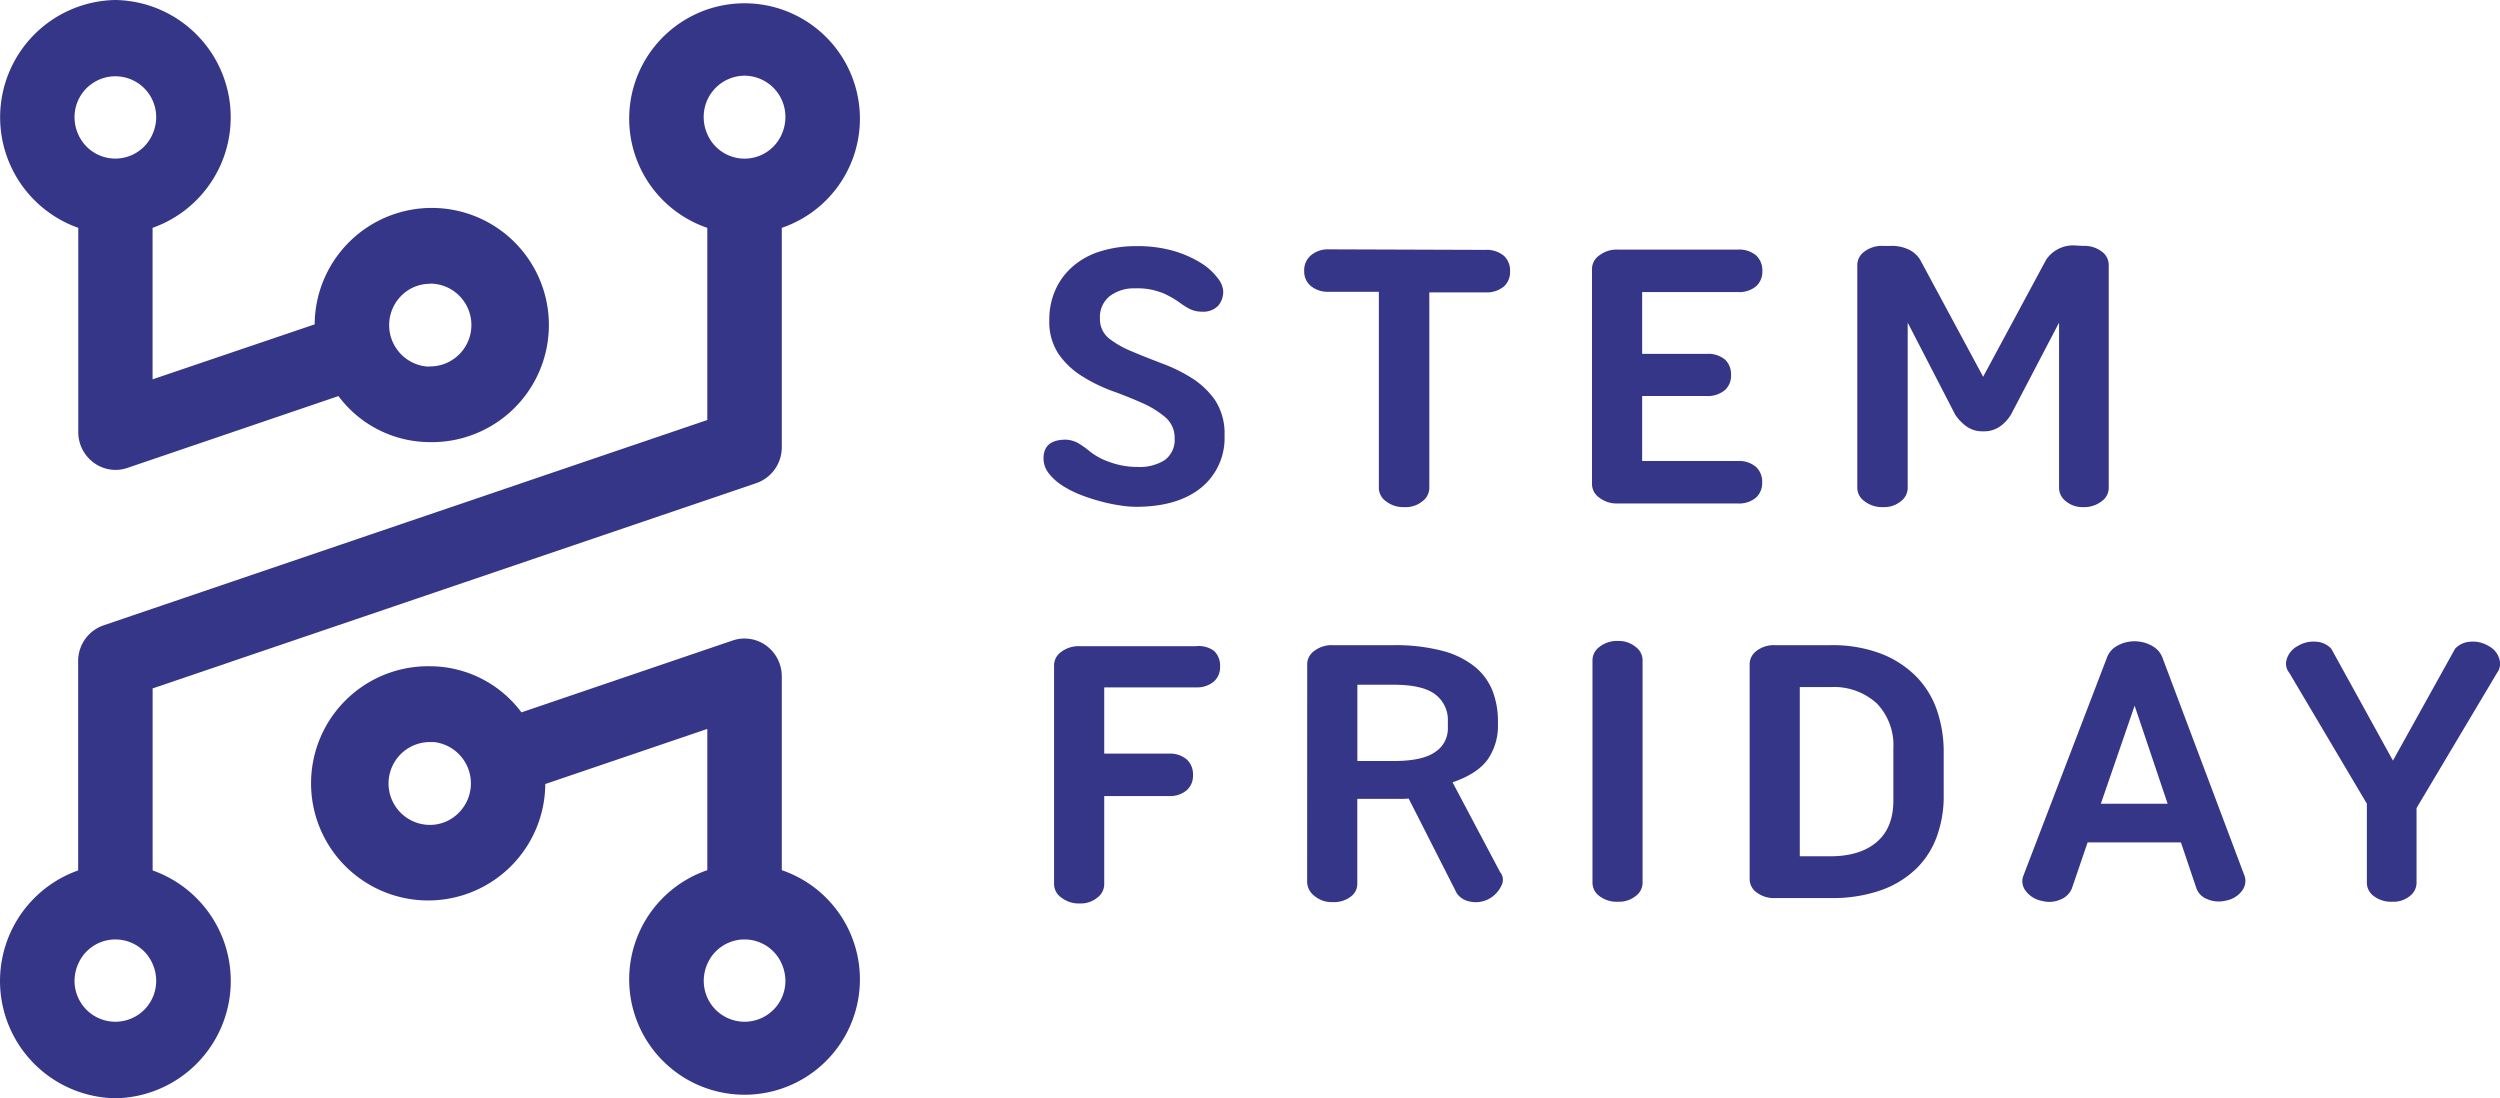 <svg xmlns="http://www.w3.org/2000/svg" viewBox="0 0 415.2 182.36"><defs><style>.cls-1{fill:#353688;}</style></defs><g id="Layer_2" data-name="Layer 2"><g id="Layer_1-2" data-name="Layer 1"><path class="cls-1" d="M12.38,162.91a6.94,6.94,0,0,1,.6-2.81,6.73,6.73,0,0,1,12.37,0,6.93,6.93,0,0,1,.59,2.81,6.78,6.78,0,1,1-13.56,0M123.66,12.57a6.83,6.83,0,0,1,6.78,6.88,7,7,0,0,1-.6,2.82,6.73,6.73,0,0,1-12.37,0,7,7,0,0,1-.6-2.82,6.84,6.84,0,0,1,6.79-6.88m-98.31,132V114.33l100.28-34.1a6.3,6.3,0,0,0,4.21-6V37.84a19.16,19.16,0,1,0-12.37,0V69.75L17.19,103.86a6.26,6.26,0,0,0-4.21,6v34.7a19.48,19.48,0,0,0,6.18,37.84,19.48,19.48,0,0,0,6.19-37.84"/><path class="cls-1" d="M25.94,19.45a6.9,6.9,0,0,1-.6,2.81,6.73,6.73,0,0,1-12.37,0,6.93,6.93,0,0,1-.59-2.81,6.78,6.78,0,1,1,13.56,0M71.41,47.1a6.88,6.88,0,0,1,0,13.76,4.72,4.72,0,0,1-.66,0,6.91,6.91,0,0,1-3.92-11.92,6.71,6.71,0,0,1,4.58-1.81M13,37.84V71.76a6.28,6.28,0,0,0,2.58,5.09,6.06,6.06,0,0,0,5.58.86L56.21,65.78a19,19,0,0,0,15.2,7.65A19.45,19.45,0,1,0,52.26,53.87L25.34,63V37.84A19.48,19.48,0,0,0,19.16,0,19.48,19.48,0,0,0,13,37.84"/><path class="cls-1" d="M116.88,162.91a6.93,6.93,0,0,1,.59-2.81,6.73,6.73,0,0,1,12.37,0,6.94,6.94,0,0,1,.6,2.81,6.78,6.78,0,1,1-13.56,0M71.41,137a6.88,6.88,0,0,1,0-13.76c.23,0,.44,0,.66,0A6.91,6.91,0,0,1,76,135.17,6.67,6.67,0,0,1,71.41,137m58.43,7.54V112.33a6.33,6.33,0,0,0-2.57-5.1,6.12,6.12,0,0,0-5.58-.86L86.6,118.31a19,19,0,0,0-15.19-7.66,19.45,19.45,0,1,0,19.15,19.56l26.91-9.15v23.46a19.16,19.16,0,1,0,12.37,0"/><path class="cls-1" d="M188.65,84.17a17.64,17.64,0,0,1-2.63-.23,26.6,26.6,0,0,1-3.27-.69,29.66,29.66,0,0,1-3.38-1.11,16.53,16.53,0,0,1-3-1.54,8.93,8.93,0,0,1-2.2-2,4,4,0,0,1-.86-2.49c0-2.06,1.24-3.09,3.7-3.09a4.55,4.55,0,0,1,2.14.63,14.17,14.17,0,0,1,1.71,1.21,10.88,10.88,0,0,0,3.41,1.87,13.26,13.26,0,0,0,4.69.82,7.69,7.69,0,0,0,4.49-1.15,4.13,4.13,0,0,0,1.63-3.64,4.4,4.4,0,0,0-1.53-3.45,15.51,15.51,0,0,0-3.87-2.39q-2.35-1.05-5-2a26.48,26.48,0,0,1-5-2.46,13.25,13.25,0,0,1-3.88-3.68,9.58,9.58,0,0,1-1.53-5.61,12,12,0,0,1,1-5,11.16,11.16,0,0,1,2.84-3.87,12.62,12.62,0,0,1,4.55-2.53,19.69,19.69,0,0,1,6.12-.89,21.53,21.53,0,0,1,6.23.82,18.31,18.31,0,0,1,4.48,2,10,10,0,0,1,2.73,2.47,3.93,3.93,0,0,1,.93,2.13,3.6,3.6,0,0,1-.82,2.46,3.42,3.42,0,0,1-2.74,1,4.39,4.39,0,0,1-2-.45,11.61,11.61,0,0,1-1.68-1.06,15.61,15.61,0,0,0-2.63-1.51,11.24,11.24,0,0,0-4.76-.85,6.63,6.63,0,0,0-4.2,1.28,4.43,4.43,0,0,0-1.64,3.71,4.1,4.1,0,0,0,1.53,3.35A15.79,15.79,0,0,0,188,58.37c1.54.66,3.22,1.31,5,2a25.91,25.91,0,0,1,5,2.46,13.49,13.49,0,0,1,3.85,3.71,10.11,10.11,0,0,1,1.52,5.78,10.6,10.6,0,0,1-3.91,8.7Q195.55,84.17,188.65,84.17Z"/><path class="cls-1" d="M246.69,41.5a4.46,4.46,0,0,1,3.1,1,3.35,3.35,0,0,1,1,2.59,3.21,3.21,0,0,1-1,2.47,4.46,4.46,0,0,1-3.1,1h-9.31V81.09a2.76,2.76,0,0,1-1.11,2.13,4.32,4.32,0,0,1-3,1,4.7,4.7,0,0,1-3.13-1,2.74,2.74,0,0,1-1.14-2.13V48.46h-8.39a4.37,4.37,0,0,1-2.95-1A3.11,3.11,0,0,1,216.6,45a3.24,3.24,0,0,1,1.11-2.59,4.37,4.37,0,0,1,2.95-1Z"/><path class="cls-1" d="M291.69,42.45a3.39,3.39,0,0,1,1,2.59,3.24,3.24,0,0,1-1,2.47,4.35,4.35,0,0,1-3,1H272.73V58.77H283.4a4.38,4.38,0,0,1,3.09.95,3.34,3.34,0,0,1,1,2.59,3.17,3.17,0,0,1-1,2.46,4.38,4.38,0,0,1-3.09,1H272.73V76.56h15.93a4.35,4.35,0,0,1,3,1,3.37,3.37,0,0,1,1,2.59,3.24,3.24,0,0,1-1,2.47,4.35,4.35,0,0,1-3,1h-20a4.77,4.77,0,0,1-3.09-1,2.75,2.75,0,0,1-1.17-2.14V44.58a2.75,2.75,0,0,1,1.17-2.13,4.77,4.77,0,0,1,3.09-1h20A4.35,4.35,0,0,1,291.69,42.45Z"/><path class="cls-1" d="M329.35,71.63a4.51,4.51,0,0,1-2.85-.88,7.7,7.7,0,0,1-1.77-1.87l-7.9-15.3V81.09a2.78,2.78,0,0,1-1.1,2.13,4.34,4.34,0,0,1-3,1,4.72,4.72,0,0,1-3.1-1,2.72,2.72,0,0,1-1.17-2.13V43.93a2.75,2.75,0,0,1,1.17-2.14,4.78,4.78,0,0,1,3.1-.95H314a6.54,6.54,0,0,1,3.05.63,4.43,4.43,0,0,1,1.85,1.67l10.46,19.43,10.46-19.43a5.39,5.39,0,0,1,5-2.36l1.13.06a4.76,4.76,0,0,1,3.13.95,2.77,2.77,0,0,1,1.14,2.14V81.09a2.74,2.74,0,0,1-1.14,2.13,4.7,4.7,0,0,1-3.13,1,4.24,4.24,0,0,1-2.88-1,2.78,2.78,0,0,1-1.1-2.13V53.58l-8,15.3a6.81,6.81,0,0,1-1.7,1.87A4.63,4.63,0,0,1,329.35,71.63Z"/><path class="cls-1" d="M201.63,108.1a3.36,3.36,0,0,1,1,2.6,3.17,3.17,0,0,1-1,2.46,4.32,4.32,0,0,1-3,1H183.39v11h10.74a4.29,4.29,0,0,1,3,1,3.34,3.34,0,0,1,1,2.59,3.17,3.17,0,0,1-1,2.46,4.29,4.29,0,0,1-3,1H183.39v14.7a2.79,2.79,0,0,1-1.11,2.14,4.37,4.37,0,0,1-2.95,1,4.77,4.77,0,0,1-3.09-1,2.73,2.73,0,0,1-1.18-2.14v-36.5a2.73,2.73,0,0,1,1.18-2.14,4.77,4.77,0,0,1,3.09-.95h19.28A4.32,4.32,0,0,1,201.63,108.1Z"/><path class="cls-1" d="M217.1,110.24a2.73,2.73,0,0,1,1.18-2.14,4.77,4.77,0,0,1,3.09-.95h10a31.07,31.07,0,0,1,8.11.92,14.46,14.46,0,0,1,5.37,2.59,9.87,9.87,0,0,1,3,4,14,14,0,0,1,.93,5.22v.46a9.79,9.79,0,0,1-1.67,5.74q-1.68,2.4-5.87,3.85l7.89,14.9a2,2,0,0,1,.22,2.26,4.82,4.82,0,0,1-2.21,2.27,4.58,4.58,0,0,1-3.06.36,3.35,3.35,0,0,1-2.13-1.35l-8-15.75a11.53,11.53,0,0,1-1.21.06h-7.32v14.18a2.6,2.6,0,0,1-1.11,2.07,4.57,4.57,0,0,1-2.95.89,4.45,4.45,0,0,1-3.09-1.05,3,3,0,0,1-1.18-2.23Zm8.33,3.48v12.67h6c3.22,0,5.54-.5,6.94-1.51a4.61,4.61,0,0,0,2.09-3.87v-1.25a5.29,5.29,0,0,0-2.09-4.43c-1.4-1.08-3.72-1.61-6.94-1.61Z"/><path class="cls-1" d="M264.48,109.58a2.74,2.74,0,0,1,1.14-2.13,4.67,4.67,0,0,1,3.12-1,4.37,4.37,0,0,1,2.92,1,2.74,2.74,0,0,1,1.14,2.13v37.1a2.75,2.75,0,0,1-1.14,2.13,4.42,4.42,0,0,1-2.92.95,4.73,4.73,0,0,1-3.12-.95,2.75,2.75,0,0,1-1.14-2.13Z"/><path class="cls-1" d="M290.58,110.24a2.77,2.77,0,0,1,1.14-2.14,4.76,4.76,0,0,1,3.13-.95H304a22.71,22.71,0,0,1,8.39,1.41,16.67,16.67,0,0,1,5.87,3.81A14.88,14.88,0,0,1,321.7,118a21.28,21.28,0,0,1,1.11,6.93v7.28a19.38,19.38,0,0,1-1.11,6.63,14.19,14.19,0,0,1-3.41,5.39,16.17,16.17,0,0,1-5.87,3.61,24.35,24.35,0,0,1-8.39,1.31h-9.18a4.76,4.76,0,0,1-3.13-.95,2.75,2.75,0,0,1-1.14-2.13Zm8.33,3.87v28.1H304q4.91,0,7.68-2.36c1.85-1.58,2.77-3.87,2.77-6.9v-8.66a10,10,0,0,0-2.77-7.49,10.58,10.58,0,0,0-7.68-2.69Z"/><path class="cls-1" d="M372.81,145.56a2.66,2.66,0,0,1-.42,2.33,4.26,4.26,0,0,1-2.71,1.68,4.78,4.78,0,0,1-3.16-.27,3,3,0,0,1-1.74-1.77l-2.57-7.62h-15.5l-2.63,7.69a3.36,3.36,0,0,1-1.82,1.77,4.61,4.61,0,0,1-3.09.26,4.35,4.35,0,0,1-2.74-1.67,2.6,2.6,0,0,1-.46-2.33l13.94-36.38a3.65,3.65,0,0,1,1.6-1.93,5.92,5.92,0,0,1,6,0,3.69,3.69,0,0,1,1.64,1.93Zm-23.9-12.08H360l-5.48-16.28Z"/><path class="cls-1" d="M393.09,133.48l-12.88-21.73a2.39,2.39,0,0,1-.43-2.27,3.66,3.66,0,0,1,1.85-2.2,5,5,0,0,1,3.2-.69,3.68,3.68,0,0,1,2.35,1.15l10.24,18.58,10.32-18.58a3.68,3.68,0,0,1,2.35-1.15,5,5,0,0,1,3.2.69,3.5,3.5,0,0,1,1.81,2.2,2.56,2.56,0,0,1-.39,2.27L401.34,134.2v12.48a2.78,2.78,0,0,1-1.11,2.13,4.26,4.26,0,0,1-2.88.95,4.77,4.77,0,0,1-3.13-.95,2.74,2.74,0,0,1-1.13-2.13Z"/></g></g></svg>